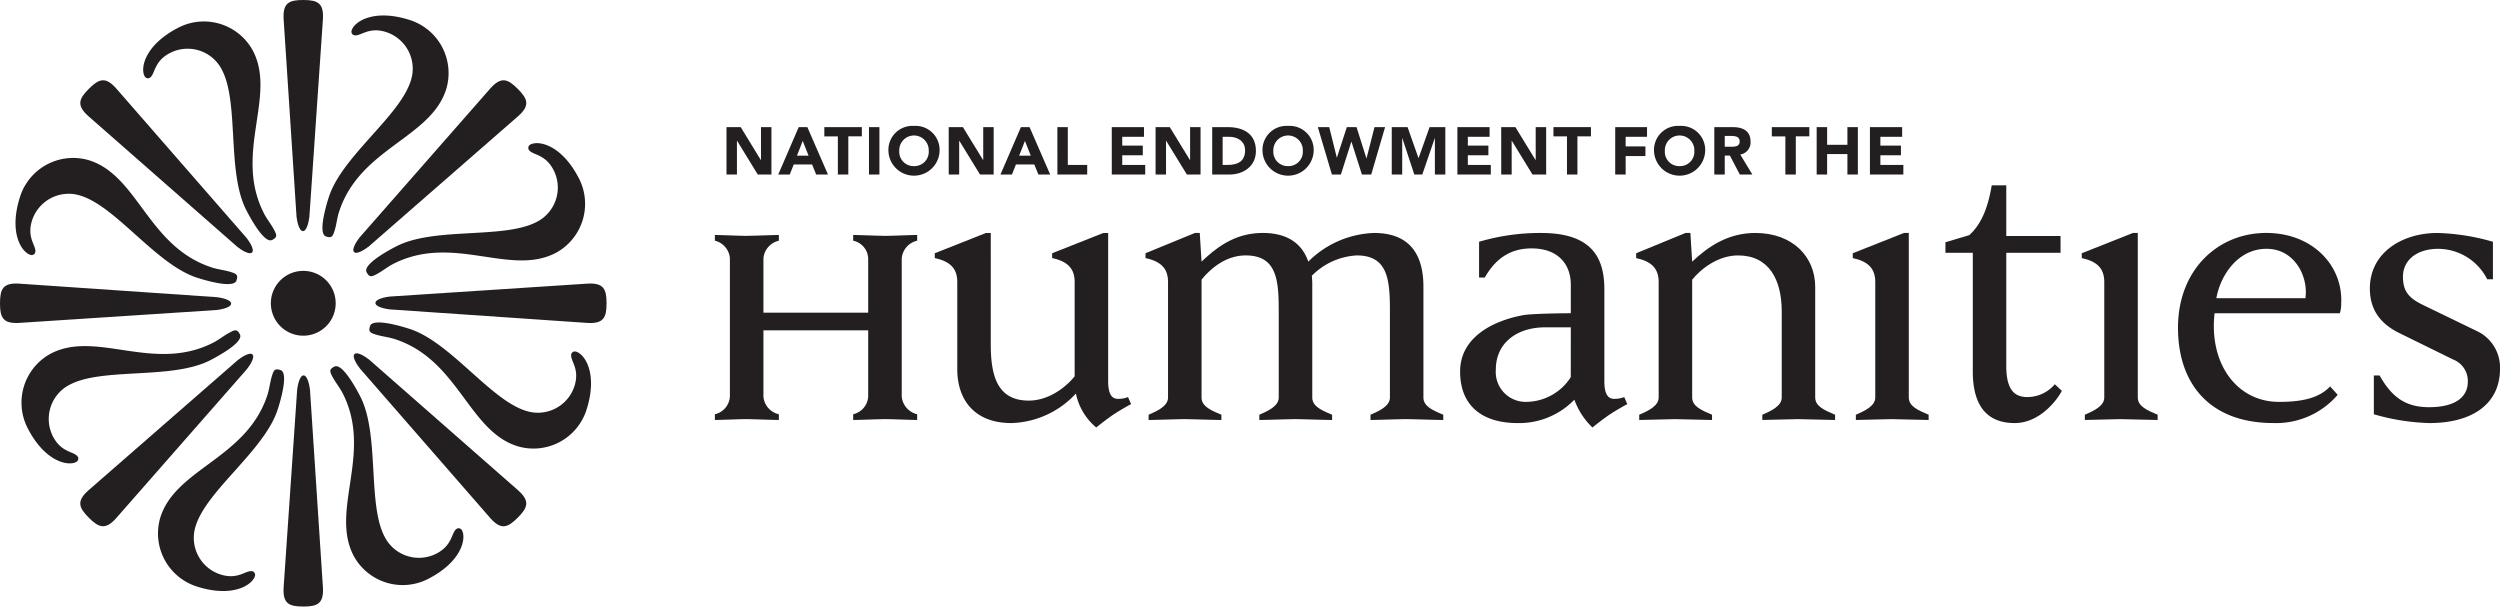 <svg id="Layer_1" data-name="Layer 1" xmlns="http://www.w3.org/2000/svg" viewBox="0 0 421.108 102.168"><defs><style>.cls-1{fill:#231f20;}</style></defs><title>NEH_h-logo_03_all-black</title><path class="cls-1" d="M154.181,73.241c-1.038,0-4.677.145-5.5.145v-.964a3.255,3.255,0,0,0,2.528-2.973V58.29H133.563V69.449a3.325,3.325,0,0,0,2.6,2.973v.964c-.817,0-4.534-.145-5.57-.145-.9,0-4.386.145-5.206.145v-.964a3.26,3.26,0,0,0,2.527-2.973V46.16a3.309,3.309,0,0,0-2.527-2.973v-.964c.82,0,4.31.148,5.206.148,1.036,0,4.753-.148,5.57-.148v.964a3.348,3.348,0,0,0-2.6,2.973v9.154h17.645V46.16a3.176,3.176,0,0,0-2.528-2.973v-.964c.824,0,4.463.148,5.5.148.894,0,4.459-.148,5.278-.148v.964a3.353,3.353,0,0,0-2.6,2.973V69.449a3.392,3.392,0,0,0,2.6,2.973v.964c-.819,0-4.384-.145-5.278-.145" transform="translate(-4.968 -2.643)"/><path class="cls-1" d="M192.372,72.57c-1.192.816-2.75,2.079-2.75,2.079A10.06,10.06,0,0,1,186.2,68.93a15.391,15.391,0,0,1-10.851,4.976c-6.385,0-9.135-4.082-9.135-9.061V50.135c0-2.378-1.336-3.49-3.79-4.018V45.3l8.62-3.414h.813V60.679c0,5.279,1.118,9.442,6.4,9.442,3.343,0,6.24-2.232,7.727-4.09v-15.9c0-2.378-1.334-3.49-3.79-4.018V45.3l8.617-3.414h.819V66.852c0,2.373.745,2.972,1.63,2.972a4.267,4.267,0,0,0,1.714-.3l.521,1.186s-1.56.822-3.12,1.858" transform="translate(-4.968 -2.643)"/><path class="cls-1" d="M241.841,73.241c-.964,0-5.129.145-6.02.145V72.5c1.559-.671,3.27-1.489,3.27-2.9V55.11c0-5.273-.3-9.442-5.573-9.442a11.49,11.49,0,0,0-7.582,3.425,15.345,15.345,0,0,1,.075,1.856V69.6c0,1.479,1.563,2.152,3.343,2.9v.888c-.964,0-5.277-.145-6.241-.145s-5.128.145-6.019.145V72.5c1.559-.671,3.269-1.489,3.269-2.9V55.11c0-5.273-.3-9.442-5.576-9.442-3.34,0-5.94,2.234-7.425,4.089V69.6c0,1.479,1.557,2.152,3.342,2.9v.888c-.969,0-5.277-.145-6.24-.145s-5.131.145-6.02.145V72.5c1.559-.671,3.271-1.489,3.271-2.9V50.135c0-2.378-1.339-3.491-3.793-4.017V45.3l8.322-3.416h.814l.3,4.832c2.675-2.526,5.723-4.832,10.325-4.832,4.387,0,6.693,2,7.657,4.832a16.443,16.443,0,0,1,11.069-4.832c6.392,0,8.326,4.088,8.326,9.065V69.6c0,1.479,1.558,2.152,3.342,2.9v.888c-.967,0-5.276-.145-6.24-.145" transform="translate(-4.968 -2.643)"/><path class="cls-1" d="M275.954,72.57c-1.188.816-2.751,2.079-2.751,2.079a12.149,12.149,0,0,1-3.042-4.681,12.957,12.957,0,0,1-9.586,3.938c-5.652,0-9.662-2.675-9.662-8.691,0-5.647,5.349-8.545,10.774-9.512,1.487-.224,6.24-.3,7.872-.3V50.574c0-3.341-2.076-6.091-6.609-6.091-3.642,0-6.1,1.782-7.879,4.908h-.963V43.368a36.2,36.2,0,0,1,10.48-1.483c8.842,0,10.622,4.53,10.622,9.512V66.852c0,2.373.744,2.972,1.632,2.972a4.327,4.327,0,0,0,1.717-.3l.516,1.186s-1.562.822-3.121,1.858m-6.395-14.786H265.18c-4.388,0-8.25,2.378-8.25,7.133a5.033,5.033,0,0,0,5.125,5.42,9,9,0,0,0,7.5-4.158Z" transform="translate(-4.968 -2.643)"/><path class="cls-1" d="M307.839,73.241c-.967,0-5.132.145-6.02.145V72.5c1.56-.671,3.27-1.489,3.27-2.9V55.11c0-5.273-2.085-9.442-7.355-9.442-3.349,0-6.247,2.234-7.731,4.089V69.6c0,1.479,1.559,2.152,3.346,2.9v.888c-.967,0-5.277-.145-6.249-.145s-5.123.145-6.015.145V72.5c1.563-.671,3.273-1.489,3.273-2.9V50.135c0-2.378-1.338-3.491-3.789-4.017V45.3l8.319-3.416h.813l.3,4.832c2.678-2.526,6.014-4.832,10.625-4.832,6.389,0,10.1,4.088,10.1,9.065V69.6c0,1.479,1.566,2.152,3.349,2.9v.888c-.968,0-5.28-.145-6.241-.145" transform="translate(-4.968 -2.643)"/><path class="cls-1" d="M323.593,73.241c-.964,0-5.129.145-6.017.145V72.5c1.56-.671,3.267-1.489,3.267-2.9V50.135c0-2.378-1.336-3.491-3.79-4.017V45.3l8.622-3.416h.816V69.6c0,1.479,1.558,2.152,3.342,2.9v.888c-.964,0-5.273-.145-6.24-.145" transform="translate(-4.968 -2.643)"/><path class="cls-1" d="M344.327,73.906c-3.566,0-7.054-1.706-7.054-8.691V45.227h-4.608V43.445l4.01-1.194c2.152-1.926,3.2-4.9,3.787-8.39h2.45V42.4h9.142v2.824h-9.142V64.249c0,3.936,1.267,5.277,3.573,5.277a6.063,6.063,0,0,0,4.6-2.16l1.191,1.114c-.816,1.561-3.72,5.426-7.954,5.426" transform="translate(-4.968 -2.643)"/><path class="cls-1" d="M362.166,73.241c-.967,0-5.131.145-6.02.145V72.5c1.564-.671,3.273-1.489,3.273-2.9V50.135c0-2.378-1.338-3.491-3.792-4.017V45.3l8.615-3.416h.821V69.6c0,1.479,1.562,2.152,3.345,2.9v.888c-.967,0-5.281-.145-6.242-.145" transform="translate(-4.968 -2.643)"/><path class="cls-1" d="M399.1,55.406H378c-.967,8.541,3.79,14.931,10.846,14.931,4.017,0,6.762-.666,8.622-2.6l1.263,1.412a13.66,13.66,0,0,1-10.842,4.753c-10.484,0-16.053-6.387-16.053-16.05,0-9.807,6.758-15.971,14.859-15.971,7.873,0,13,5.573,12.63,11.961a4.925,4.925,0,0,1-.224,1.56m-12.334-10.85c-4.905,0-7.8,4.535-8.467,8.323H393.3c.519-3.71-1.856-8.323-6.54-8.323" transform="translate(-4.968 -2.643)"/><path class="cls-1" d="M414.191,73.906a36.652,36.652,0,0,1-9.366-1.484V65.883h.967c2.079,3.72,4.454,5.348,8.32,5.348,4.237,0,6.543-1.56,6.543-4.309a3.872,3.872,0,0,0-2.454-3.714l-9.214-4.528c-2.973-1.491-4.833-3.793-4.833-7.433,0-6.1,5.5-9.362,11.372-9.362a36.9,36.9,0,0,1,9.359,1.484v6.316h-.964a9.306,9.306,0,0,0-8.247-5.129c-3.641,0-5.944,1.939-5.944,4.686,0,2.381.895,3.564,3.342,4.752l9.362,4.537a6.771,6.771,0,0,1,3.642,6.242c0,5.866-4.6,9.133-11.885,9.133" transform="translate(-4.968 -2.643)"/><path class="cls-1" d="M127.341,24.056h2.392l3.395,5.551h.023V24.056h1.76v7.988h-2.3l-3.486-5.686H129.1v5.686h-1.76Z" transform="translate(-4.968 -2.643)"/><path class="cls-1" d="M139.505,24.056h1.456l3.474,7.988H142.45l-.688-1.693h-3.1l-.665,1.693h-1.941Zm.677,2.324-.97,2.482h1.952Z" transform="translate(-4.968 -2.643)"/><path class="cls-1" d="M146.1,25.613h-2.279V24.056h6.318v1.557h-2.279v6.431H146.1Z" transform="translate(-4.968 -2.643)"/><path class="cls-1" d="M151.343,24.056H153.1v7.988h-1.759Z" transform="translate(-4.968 -2.643)"/><path class="cls-1" d="M158.925,23.853a4.045,4.045,0,0,1,4.31,4.2,4.312,4.312,0,0,1-8.62,0A4.045,4.045,0,0,1,158.925,23.853Zm0,6.769a2.411,2.411,0,0,0,2.482-2.572,2.484,2.484,0,1,0-4.964,0A2.411,2.411,0,0,0,158.925,30.622Z" transform="translate(-4.968 -2.643)"/><path class="cls-1" d="M164.771,24.056h2.392l3.4,5.551h.023V24.056h1.759v7.988h-2.3l-3.486-5.686h-.023v5.686h-1.76Z" transform="translate(-4.968 -2.643)"/><path class="cls-1" d="M176.934,24.056h1.456l3.475,7.988H179.88l-.689-1.693h-3.1l-.665,1.693h-1.941Zm.677,2.324-.969,2.482h1.951Z" transform="translate(-4.968 -2.643)"/><path class="cls-1" d="M183.074,24.056h1.76V30.42H188.1v1.624h-5.021Z" transform="translate(-4.968 -2.643)"/><path class="cls-1" d="M192.238,24.056h5.427v1.625H194V27.17h3.464V28.8H194V30.42h3.87v1.624h-5.63Z" transform="translate(-4.968 -2.643)"/><path class="cls-1" d="M199.618,24.056h2.392l3.4,5.551h.023V24.056h1.76v7.988h-2.3L201.4,26.358h-.023v5.686h-1.76Z" transform="translate(-4.968 -2.643)"/><path class="cls-1" d="M209.154,24.056h2.64c2.572,0,4.727,1.095,4.727,4.016,0,2.584-2.109,3.972-4.49,3.972h-2.877Zm1.76,6.364h.914c1.635,0,2.866-.621,2.866-2.438,0-1.568-1.253-2.3-2.742-2.3h-1.038Z" transform="translate(-4.968 -2.643)"/><path class="cls-1" d="M221.939,23.853a4.045,4.045,0,0,1,4.309,4.2,4.312,4.312,0,0,1-8.62,0A4.046,4.046,0,0,1,221.939,23.853Zm0,6.769a2.411,2.411,0,0,0,2.482-2.572,2.485,2.485,0,1,0-4.966,0A2.412,2.412,0,0,0,221.939,30.622Z" transform="translate(-4.968 -2.643)"/><path class="cls-1" d="M226.949,24.056h1.918l1.275,5.122h.022l1.67-5.122h1.636l1.658,5.258h.024l1.342-5.258h1.782l-2.335,7.988h-1.567l-1.76-5.528h-.023l-1.76,5.528h-1.512Z" transform="translate(-4.968 -2.643)"/><path class="cls-1" d="M239.4,24.056h2.663l1.838,5.212h.022l1.85-5.212h2.652v7.988h-1.76V25.918h-.022l-2.1,6.126H243.2l-2.018-6.126h-.023v6.126H239.4Z" transform="translate(-4.968 -2.643)"/><path class="cls-1" d="M250.454,24.056h5.427v1.625h-3.667V27.17h3.464V28.8h-3.464V30.42h3.871v1.624h-5.631Z" transform="translate(-4.968 -2.643)"/><path class="cls-1" d="M257.835,24.056h2.391l3.4,5.551h.021V24.056h1.762v7.988h-2.3l-3.485-5.686H259.6v5.686h-1.76Z" transform="translate(-4.968 -2.643)"/><path class="cls-1" d="M268.915,25.613h-2.279V24.056h6.317v1.557h-2.278v6.431h-1.76Z" transform="translate(-4.968 -2.643)"/><path class="cls-1" d="M277.041,24.056H282.4v1.625h-3.6v1.624h3.329V28.93H278.8v3.114h-1.76Z" transform="translate(-4.968 -2.643)"/><path class="cls-1" d="M287.885,23.853a4.045,4.045,0,0,1,4.309,4.2,4.312,4.312,0,0,1-8.62,0A4.046,4.046,0,0,1,287.885,23.853Zm0,6.769a2.411,2.411,0,0,0,2.482-2.572,2.485,2.485,0,1,0-4.966,0A2.412,2.412,0,0,0,287.885,30.622Z" transform="translate(-4.968 -2.643)"/><path class="cls-1" d="M293.73,24.056h3.091c1.636,0,3.013.564,3.013,2.426a2.056,2.056,0,0,1-1.727,2.188l2.031,3.374h-2.11l-1.669-3.193h-.869v3.193h-1.76Zm1.76,3.306h1.038c.643,0,1.479-.023,1.479-.891,0-.8-.722-.926-1.365-.926H295.49Z" transform="translate(-4.968 -2.643)"/><path class="cls-1" d="M305.7,25.613h-2.279V24.056h6.317v1.557h-2.278v6.431H305.7Z" transform="translate(-4.968 -2.643)"/><path class="cls-1" d="M310.974,24.056h1.76v2.979h3.418V24.056h1.76v7.988h-1.76V28.591h-3.418v3.453h-1.76Z" transform="translate(-4.968 -2.643)"/><path class="cls-1" d="M319.945,24.056h5.426v1.625h-3.666V27.17h3.464V28.8h-3.464V30.42h3.87v1.624h-5.63Z" transform="translate(-4.968 -2.643)"/><path class="cls-1" d="M61.511,53.73a5.459,5.459,0,1,1-5.465-5.46,5.453,5.453,0,0,1,5.465,5.46" transform="translate(-4.968 -2.643)"/><path class="cls-1" d="M52.743,5.861c-.157-2.724.915-3.224,3.32-3.218,2.388.005,3.465.5,3.3,3.227L57.082,39.181c-.093.75-.423,2.394-1.083,2.394s-.99-1.657-1.08-2.394Z" transform="translate(-4.968 -2.643)"/><path class="cls-1" d="M87.559,17.542c1.817-2.04,2.925-1.633,4.623.069s2.1,2.806.049,4.614L67.067,44.172c-.6.463-1.995,1.394-2.459.926s.471-1.875.929-2.458Z" transform="translate(-4.968 -2.643)"/><path class="cls-1" d="M103.919,50.418c2.725-.155,3.222.914,3.218,3.32,0,2.386-.5,3.465-3.227,3.3L70.6,54.757c-.747-.093-2.395-.421-2.395-1.082s1.661-.99,2.4-1.08Z" transform="translate(-4.968 -2.643)"/><path class="cls-1" d="M92.238,85.232c2.038,1.816,1.632,2.924-.071,4.622s-2.805,2.1-4.615.052L65.61,64.738c-.463-.594-1.4-1.99-.928-2.457s1.875.473,2.458.931Z" transform="translate(-4.968 -2.643)"/><path class="cls-1" d="M59.362,101.591c.156,2.727-.915,3.224-3.319,3.22s-3.465-.5-3.3-3.227l2.28-33.313c.092-.747.42-2.395,1.08-2.395s.99,1.661,1.08,2.4Z" transform="translate(-4.968 -2.643)"/><path class="cls-1" d="M24.547,89.913c-1.818,2.036-2.926,1.632-4.622-.069s-2.1-2.809-.05-4.615L45.041,63.282c.592-.462,1.991-1.393,2.457-.926s-.475,1.872-.931,2.458Z" transform="translate(-4.968 -2.643)"/><path class="cls-1" d="M8.187,57.035c-2.726.158-3.224-.914-3.219-3.315s.5-3.47,3.227-3.3L41.507,52.7c.747.089,2.394.421,2.394,1.08s-1.661.99-2.394,1.079Z" transform="translate(-4.968 -2.643)"/><path class="cls-1" d="M19.867,22.22c-2.038-1.813-1.634-2.924.069-4.619s2.808-2.1,4.615-.052L46.494,42.717c.464.591,1.4,1.991.929,2.454s-1.873-.473-2.457-.928Z" transform="translate(-4.968 -2.643)"/><path class="cls-1" d="M62.056,38.394c-.318,1.027-.418,2.129-.739,3.142-.3.953-.489,1.243-1.426.946-1.5-.48.209-5.838.462-6.626C62.541,29.01,72.224,22.3,74.143,16.3a6.482,6.482,0,0,0-4.136-8.255c-3.069-.984-4.359.866-5.454.512a.632.632,0,0,1-.345-.81c.472-1.494,3.761-3.653,9.758-1.743A9.386,9.386,0,0,1,80.118,17.7c-2.64,8.268-14.62,9.9-18.062,20.7" transform="translate(-4.968 -2.643)"/><path class="cls-1" d="M71.141,47.131c-.955.5-1.8,1.21-2.747,1.7-.884.462-1.223.536-1.674-.338C66,47.091,71,44.509,71.729,44.136c6.391-3.3,17.982-1.2,23.581-4.079A6.48,6.48,0,0,0,98.22,31.3C96.745,28.433,94.527,28.823,94,27.8a.634.634,0,0,1,.331-.82c1.39-.723,5.243.076,8.134,5.673a9.381,9.381,0,0,1-3.92,12.611c-7.712,3.981-17.339-3.333-27.4,1.864" transform="translate(-4.968 -2.643)"/><path class="cls-1" d="M71.385,59.733c-1.03-.321-2.126-.419-3.143-.744-.953-.3-1.241-.483-.943-1.421.48-1.5,5.836.211,6.621.461C80.768,60.216,87.483,69.9,93.478,71.82a6.485,6.485,0,0,0,8.254-4.138c.983-3.067-.866-4.359-.516-5.452a.641.641,0,0,1,.815-.347c1.491.473,3.654,3.761,1.74,9.761a9.379,9.379,0,0,1-11.69,6.145c-8.27-2.638-9.9-14.614-20.7-18.056" transform="translate(-4.968 -2.643)"/><path class="cls-1" d="M62.648,68.812c-.5-.952-1.207-1.8-1.7-2.745-.464-.883-.535-1.221.338-1.671,1.4-.722,3.978,4.271,4.357,5.008,3.292,6.39,1.2,17.986,4.076,23.578a6.48,6.48,0,0,0,8.763,2.911c2.861-1.472,2.468-3.692,3.493-4.222A.641.641,0,0,1,82.8,92c.723,1.392-.075,5.244-5.672,8.136a9.389,9.389,0,0,1-12.615-3.92c-3.976-7.712,3.333-17.339-1.861-27.407" transform="translate(-4.968 -2.643)"/><path class="cls-1" d="M50.046,69.064c.319-1.033.421-2.132.744-3.148.3-.953.485-1.24,1.42-.943,1.5.48-.206,5.837-.458,6.622-2.193,6.852-11.873,13.563-13.794,19.556A6.481,6.481,0,0,0,42.1,99.405c3.067.984,4.357-.86,5.455-.518a.647.647,0,0,1,.347.819c-.473,1.492-3.765,3.655-9.761,1.737a9.381,9.381,0,0,1-6.15-11.686c2.64-8.269,14.616-9.905,18.059-20.693" transform="translate(-4.968 -2.643)"/><path class="cls-1" d="M40.961,60.323c.954-.5,1.8-1.209,2.75-1.694.885-.469,1.221-.538,1.669.334.725,1.4-4.27,3.98-5,4.359-6.393,3.293-17.981,1.2-23.583,4.076a6.481,6.481,0,0,0-2.909,8.761c1.474,2.862,3.69,2.469,4.222,3.491a.642.642,0,0,1-.333.822c-1.387.719-5.246-.076-8.131-5.673a9.386,9.386,0,0,1,3.917-12.614c7.713-3.979,17.338,3.333,27.4-1.862" transform="translate(-4.968 -2.643)"/><path class="cls-1" d="M40.718,47.722c1.029.32,2.129.423,3.143.743.953.3,1.243.486.943,1.42-.48,1.5-5.836-.206-6.622-.455-6.848-2.2-13.561-11.874-19.557-13.8a6.484,6.484,0,0,0-8.254,4.137c-.982,3.067.864,4.359.517,5.457a.639.639,0,0,1-.813.344c-1.493-.474-3.656-3.767-1.74-9.759a9.386,9.386,0,0,1,11.687-6.153c8.27,2.644,9.9,14.618,20.7,18.061" transform="translate(-4.968 -2.643)"/><path class="cls-1" d="M49.455,38.638c.5.955,1.206,1.8,1.7,2.75.462.881.536,1.221-.337,1.671-1.4.723-3.982-4.275-4.357-5.011-3.3-6.39-1.2-17.979-4.078-23.579a6.479,6.479,0,0,0-8.763-2.908c-2.863,1.472-2.471,3.691-3.49,4.223a.639.639,0,0,1-.818-.333c-.723-1.391.076-5.245,5.669-8.132a9.384,9.384,0,0,1,12.613,3.914c3.98,7.716-3.331,17.341,1.863,27.4" transform="translate(-4.968 -2.643)"/></svg>